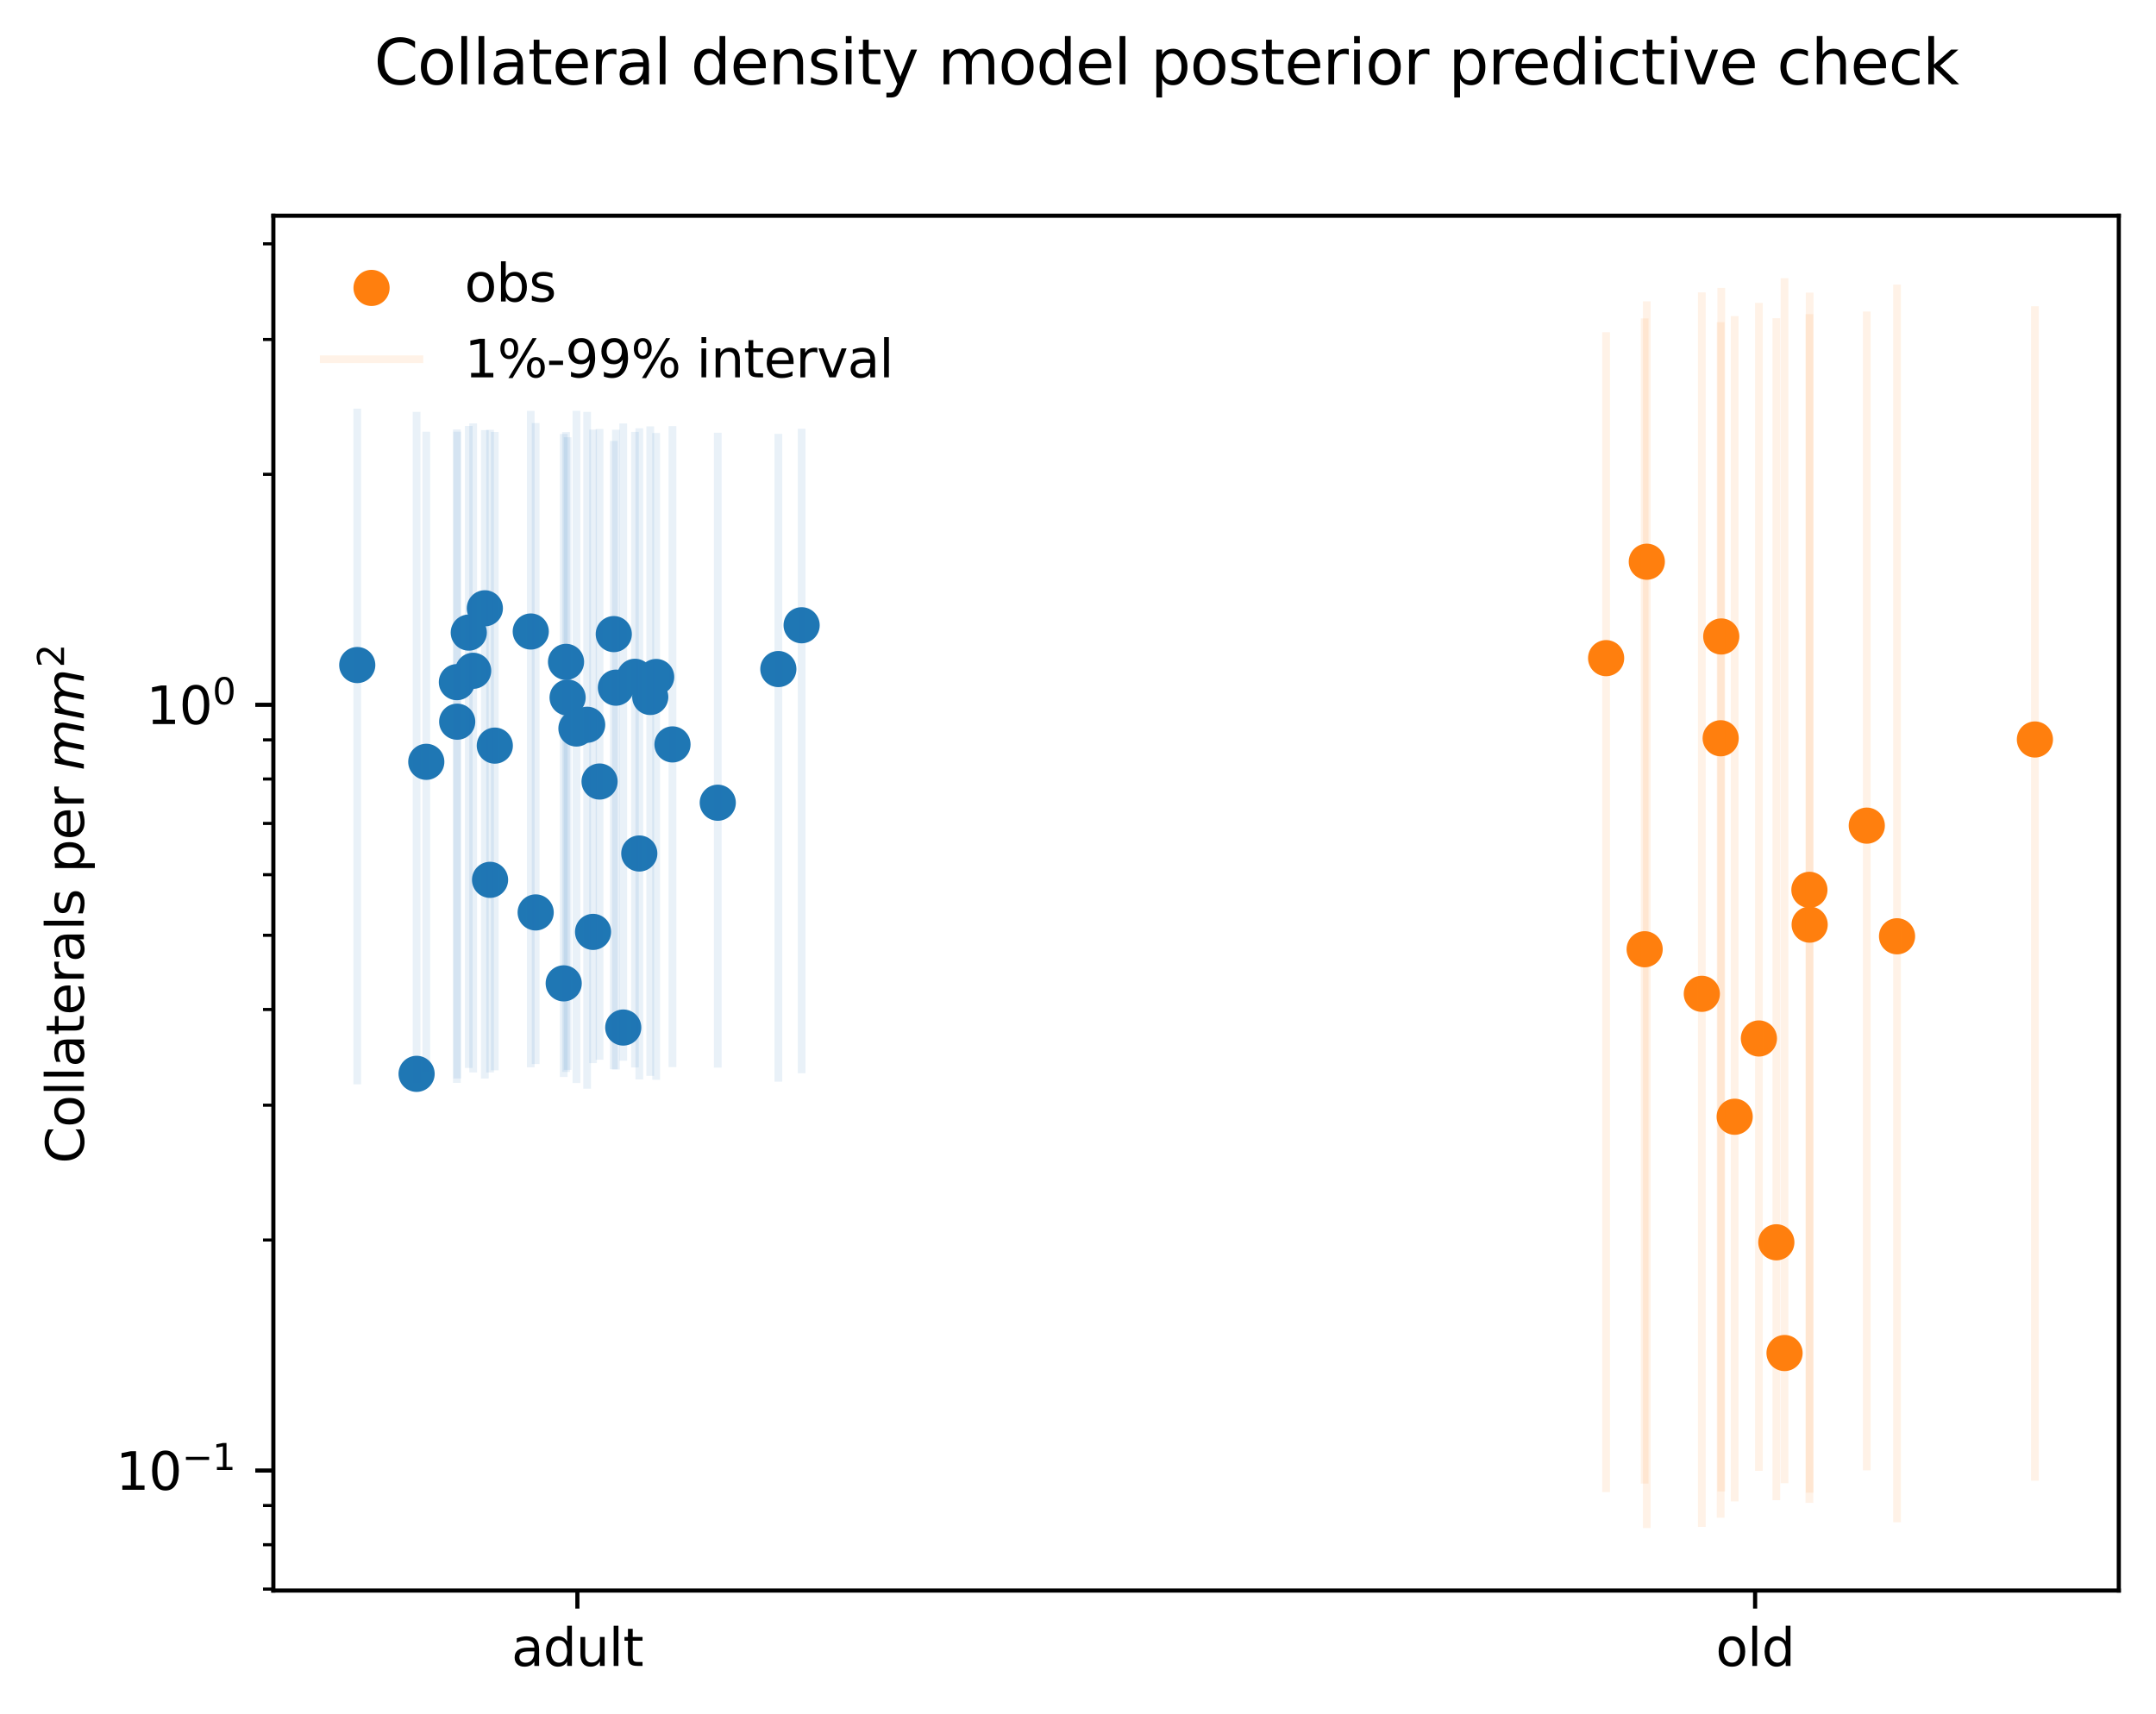 <?xml version="1.0" encoding="utf-8" standalone="no"?>
<!DOCTYPE svg PUBLIC "-//W3C//DTD SVG 1.1//EN"
  "http://www.w3.org/Graphics/SVG/1.1/DTD/svg11.dtd">
<svg xmlns:xlink="http://www.w3.org/1999/xlink" width="417.22pt" height="331.75pt" viewBox="0 0 417.22 331.75" xmlns="http://www.w3.org/2000/svg" version="1.1">
 <defs>
  <style type="text/css">*{stroke-linejoin: round; stroke-linecap: butt}</style>
 </defs>
 <g id="figure_1">
  <g id="patch_1">
   <path d="M 0 331.75 
L 417.22 331.75 
L 417.22 0 
L 0 0 
z
" style="fill: #ffffff"/>
  </g>
  <g id="axes_1">
   <g id="patch_2">
    <path d="M 52.9 307.872 
L 410.02 307.872 
L 410.02 41.76 
L 52.9 41.76 
z
" style="fill: #ffffff"/>
   </g>
   <g id="PathCollection_1">
    <defs>
     <path id="m4618f5b5c9" d="M 0 3 
C 0.796 3 1.559 2.684 2.121 2.121 
C 2.684 1.559 3 0.796 3 0 
C 3 -0.796 2.684 -1.559 2.121 -2.121 
C 1.559 -2.684 0.796 -3 0 -3 
C -0.796 -3 -1.559 -2.684 -2.121 -2.121 
C -2.684 -1.559 -3 -0.796 -3 0 
C -3 0.796 -2.684 1.559 -2.121 2.121 
C -1.559 2.684 -0.796 3 0 3 
z
" style="stroke: #1f77b4"/>
    </defs>
    <g clip-path="url(#p98e2832fb9)">
     <use xlink:href="#m4618f5b5c9" x="88.475" y="139.696" style="fill: #1f77b4; stroke: #1f77b4"/>
     <use xlink:href="#m4618f5b5c9" x="109.839" y="135.026" style="fill: #1f77b4; stroke: #1f77b4"/>
     <use xlink:href="#m4618f5b5c9" x="113.623" y="140.289" style="fill: #1f77b4; stroke: #1f77b4"/>
     <use xlink:href="#m4618f5b5c9" x="123.712" y="165.209" style="fill: #1f77b4; stroke: #1f77b4"/>
     <use xlink:href="#m4618f5b5c9" x="69.133" y="128.732" style="fill: #1f77b4; stroke: #1f77b4"/>
     <use xlink:href="#m4618f5b5c9" x="103.661" y="176.616" style="fill: #1f77b4; stroke: #1f77b4"/>
     <use xlink:href="#m4618f5b5c9" x="120.604" y="198.899" style="fill: #1f77b4; stroke: #1f77b4"/>
     <use xlink:href="#m4618f5b5c9" x="118.777" y="122.743" style="fill: #1f77b4; stroke: #1f77b4"/>
     <use xlink:href="#m4618f5b5c9" x="109.536" y="128.119" style="fill: #1f77b4; stroke: #1f77b4"/>
     <use xlink:href="#m4618f5b5c9" x="114.766" y="180.384" style="fill: #1f77b4; stroke: #1f77b4"/>
     <use xlink:href="#m4618f5b5c9" x="155.127" y="121.029" style="fill: #1f77b4; stroke: #1f77b4"/>
     <use xlink:href="#m4618f5b5c9" x="130.137" y="144.094" style="fill: #1f77b4; stroke: #1f77b4"/>
     <use xlink:href="#m4618f5b5c9" x="90.715" y="122.448" style="fill: #1f77b4; stroke: #1f77b4"/>
     <use xlink:href="#m4618f5b5c9" x="126.979" y="131.04" style="fill: #1f77b4; stroke: #1f77b4"/>
     <use xlink:href="#m4618f5b5c9" x="94.833" y="170.309" style="fill: #1f77b4; stroke: #1f77b4"/>
     <use xlink:href="#m4618f5b5c9" x="93.826" y="117.747" style="fill: #1f77b4; stroke: #1f77b4"/>
     <use xlink:href="#m4618f5b5c9" x="88.415" y="132.041" style="fill: #1f77b4; stroke: #1f77b4"/>
     <use xlink:href="#m4618f5b5c9" x="122.877" y="131.008" style="fill: #1f77b4; stroke: #1f77b4"/>
     <use xlink:href="#m4618f5b5c9" x="125.834" y="134.912" style="fill: #1f77b4; stroke: #1f77b4"/>
     <use xlink:href="#m4618f5b5c9" x="102.71" y="122.239" style="fill: #1f77b4; stroke: #1f77b4"/>
     <use xlink:href="#m4618f5b5c9" x="95.753" y="144.328" style="fill: #1f77b4; stroke: #1f77b4"/>
     <use xlink:href="#m4618f5b5c9" x="82.493" y="147.465" style="fill: #1f77b4; stroke: #1f77b4"/>
     <use xlink:href="#m4618f5b5c9" x="119.187" y="133.111" style="fill: #1f77b4; stroke: #1f77b4"/>
     <use xlink:href="#m4618f5b5c9" x="138.898" y="155.381" style="fill: #1f77b4; stroke: #1f77b4"/>
     <use xlink:href="#m4618f5b5c9" x="150.622" y="129.506" style="fill: #1f77b4; stroke: #1f77b4"/>
     <use xlink:href="#m4618f5b5c9" x="116.025" y="151.278" style="fill: #1f77b4; stroke: #1f77b4"/>
     <use xlink:href="#m4618f5b5c9" x="91.565" y="129.844" style="fill: #1f77b4; stroke: #1f77b4"/>
     <use xlink:href="#m4618f5b5c9" x="111.55" y="141.016" style="fill: #1f77b4; stroke: #1f77b4"/>
     <use xlink:href="#m4618f5b5c9" x="109.087" y="190.348" style="fill: #1f77b4; stroke: #1f77b4"/>
     <use xlink:href="#m4618f5b5c9" x="80.618" y="207.861" style="fill: #1f77b4; stroke: #1f77b4"/>
    </g>
   </g>
   <g id="PathCollection_2">
    <defs>
     <path id="mc9933f4baf" d="M 0 3 
C 0.796 3 1.559 2.684 2.121 2.121 
C 2.684 1.559 3 0.796 3 0 
C 3 -0.796 2.684 -1.559 2.121 -2.121 
C 1.559 -2.684 0.796 -3 0 -3 
C -0.796 -3 -1.559 -2.684 -2.121 -2.121 
C -2.684 -1.559 -3 -0.796 -3 0 
C -3 0.796 -2.684 1.559 -2.121 2.121 
C -1.559 2.684 -0.796 3 0 3 
z
" style="stroke: #ff7f0e"/>
    </defs>
    <g clip-path="url(#p98e2832fb9)">
     <use xlink:href="#mc9933f4baf" x="345.339" y="261.904" style="fill: #ff7f0e; stroke: #ff7f0e"/>
     <use xlink:href="#mc9933f4baf" x="318.265" y="183.744" style="fill: #ff7f0e; stroke: #ff7f0e"/>
     <use xlink:href="#mc9933f4baf" x="333.091" y="123.201" style="fill: #ff7f0e; stroke: #ff7f0e"/>
     <use xlink:href="#mc9933f4baf" x="350.199" y="178.978" style="fill: #ff7f0e; stroke: #ff7f0e"/>
     <use xlink:href="#mc9933f4baf" x="335.69" y="216.165" style="fill: #ff7f0e; stroke: #ff7f0e"/>
     <use xlink:href="#mc9933f4baf" x="361.253" y="159.818" style="fill: #ff7f0e; stroke: #ff7f0e"/>
     <use xlink:href="#mc9933f4baf" x="318.683" y="108.731" style="fill: #ff7f0e; stroke: #ff7f0e"/>
     <use xlink:href="#mc9933f4baf" x="329.33" y="192.37" style="fill: #ff7f0e; stroke: #ff7f0e"/>
     <use xlink:href="#mc9933f4baf" x="343.749" y="240.468" style="fill: #ff7f0e; stroke: #ff7f0e"/>
     <use xlink:href="#mc9933f4baf" x="340.377" y="201.014" style="fill: #ff7f0e; stroke: #ff7f0e"/>
     <use xlink:href="#mc9933f4baf" x="350.149" y="172.245" style="fill: #ff7f0e; stroke: #ff7f0e"/>
     <use xlink:href="#mc9933f4baf" x="332.979" y="142.903" style="fill: #ff7f0e; stroke: #ff7f0e"/>
     <use xlink:href="#mc9933f4baf" x="310.81" y="127.396" style="fill: #ff7f0e; stroke: #ff7f0e"/>
     <use xlink:href="#mc9933f4baf" x="393.787" y="143.14" style="fill: #ff7f0e; stroke: #ff7f0e"/>
     <use xlink:href="#mc9933f4baf" x="367.108" y="181.235" style="fill: #ff7f0e; stroke: #ff7f0e"/>
    </g>
   </g>
   <g id="matplotlib.axis_1">
    <g id="xtick_1">
     <g id="line2d_1">
      <defs>
       <path id="m1ed9450f70" d="M 0 0 
L 0 3.5 
" style="stroke: #000000; stroke-width: 0.8"/>
      </defs>
      <g>
       <use xlink:href="#m1ed9450f70" x="111.733" y="307.872" style="stroke: #000000; stroke-width: 0.8"/>
      </g>
     </g>
     <g id="text_1">
      <!-- adult -->
      <g transform="translate(98.977 322.47) scale(0.1 -0.1)">
       <defs>
        <path id="DejaVuSans-61" d="M 2194 1759 
Q 1497 1759 1228 1600 
Q 959 1441 959 1056 
Q 959 750 1161 570 
Q 1363 391 1709 391 
Q 2188 391 2477 730 
Q 2766 1069 2766 1631 
L 2766 1759 
L 2194 1759 
z
M 3341 1997 
L 3341 0 
L 2766 0 
L 2766 531 
Q 2569 213 2275 61 
Q 1981 -91 1556 -91 
Q 1019 -91 701 211 
Q 384 513 384 1019 
Q 384 1609 779 1909 
Q 1175 2209 1959 2209 
L 2766 2209 
L 2766 2266 
Q 2766 2663 2505 2880 
Q 2244 3097 1772 3097 
Q 1472 3097 1187 3025 
Q 903 2953 641 2809 
L 641 3341 
Q 956 3463 1253 3523 
Q 1550 3584 1831 3584 
Q 2591 3584 2966 3190 
Q 3341 2797 3341 1997 
z
" transform="scale(0.016)"/>
        <path id="DejaVuSans-64" d="M 2906 2969 
L 2906 4863 
L 3481 4863 
L 3481 0 
L 2906 0 
L 2906 525 
Q 2725 213 2448 61 
Q 2172 -91 1784 -91 
Q 1150 -91 751 415 
Q 353 922 353 1747 
Q 353 2572 751 3078 
Q 1150 3584 1784 3584 
Q 2172 3584 2448 3432 
Q 2725 3281 2906 2969 
z
M 947 1747 
Q 947 1113 1208 752 
Q 1469 391 1925 391 
Q 2381 391 2643 752 
Q 2906 1113 2906 1747 
Q 2906 2381 2643 2742 
Q 2381 3103 1925 3103 
Q 1469 3103 1208 2742 
Q 947 2381 947 1747 
z
" transform="scale(0.016)"/>
        <path id="DejaVuSans-75" d="M 544 1381 
L 544 3500 
L 1119 3500 
L 1119 1403 
Q 1119 906 1312 657 
Q 1506 409 1894 409 
Q 2359 409 2629 706 
Q 2900 1003 2900 1516 
L 2900 3500 
L 3475 3500 
L 3475 0 
L 2900 0 
L 2900 538 
Q 2691 219 2414 64 
Q 2138 -91 1772 -91 
Q 1169 -91 856 284 
Q 544 659 544 1381 
z
M 1991 3584 
L 1991 3584 
z
" transform="scale(0.016)"/>
        <path id="DejaVuSans-6c" d="M 603 4863 
L 1178 4863 
L 1178 0 
L 603 0 
L 603 4863 
z
" transform="scale(0.016)"/>
        <path id="DejaVuSans-74" d="M 1172 4494 
L 1172 3500 
L 2356 3500 
L 2356 3053 
L 1172 3053 
L 1172 1153 
Q 1172 725 1289 603 
Q 1406 481 1766 481 
L 2356 481 
L 2356 0 
L 1766 0 
Q 1100 0 847 248 
Q 594 497 594 1153 
L 594 3053 
L 172 3053 
L 172 3500 
L 594 3500 
L 594 4494 
L 1172 4494 
z
" transform="scale(0.016)"/>
       </defs>
       <use xlink:href="#DejaVuSans-61"/>
       <use xlink:href="#DejaVuSans-64" x="61.279"/>
       <use xlink:href="#DejaVuSans-75" x="124.756"/>
       <use xlink:href="#DejaVuSans-6c" x="188.135"/>
       <use xlink:href="#DejaVuSans-74" x="215.918"/>
      </g>
     </g>
    </g>
    <g id="xtick_2">
     <g id="line2d_2">
      <g>
       <use xlink:href="#m1ed9450f70" x="339.642" y="307.872" style="stroke: #000000; stroke-width: 0.8"/>
      </g>
     </g>
     <g id="text_2">
      <!-- old -->
      <g transform="translate(332.019 322.47) scale(0.1 -0.1)">
       <defs>
        <path id="DejaVuSans-6f" d="M 1959 3097 
Q 1497 3097 1228 2736 
Q 959 2375 959 1747 
Q 959 1119 1226 758 
Q 1494 397 1959 397 
Q 2419 397 2687 759 
Q 2956 1122 2956 1747 
Q 2956 2369 2687 2733 
Q 2419 3097 1959 3097 
z
M 1959 3584 
Q 2709 3584 3137 3096 
Q 3566 2609 3566 1747 
Q 3566 888 3137 398 
Q 2709 -91 1959 -91 
Q 1206 -91 779 398 
Q 353 888 353 1747 
Q 353 2609 779 3096 
Q 1206 3584 1959 3584 
z
" transform="scale(0.016)"/>
       </defs>
       <use xlink:href="#DejaVuSans-6f"/>
       <use xlink:href="#DejaVuSans-6c" x="61.182"/>
       <use xlink:href="#DejaVuSans-64" x="88.965"/>
      </g>
     </g>
    </g>
   </g>
   <g id="matplotlib.axis_2">
    <g id="ytick_1">
     <g id="line2d_3">
      <defs>
       <path id="m1ba9d02f17" d="M 0 0 
L -3.5 0 
" style="stroke: #000000; stroke-width: 0.8"/>
      </defs>
      <g>
       <use xlink:href="#m1ba9d02f17" x="52.9" y="284.641" style="stroke: #000000; stroke-width: 0.8"/>
      </g>
     </g>
     <g id="text_3">
      <!-- $\mathdefault{10^{-1}}$ -->
      <g transform="translate(22.4 288.44) scale(0.1 -0.1)">
       <defs>
        <path id="DejaVuSans-31" d="M 794 531 
L 1825 531 
L 1825 4091 
L 703 3866 
L 703 4441 
L 1819 4666 
L 2450 4666 
L 2450 531 
L 3481 531 
L 3481 0 
L 794 0 
L 794 531 
z
" transform="scale(0.016)"/>
        <path id="DejaVuSans-30" d="M 2034 4250 
Q 1547 4250 1301 3770 
Q 1056 3291 1056 2328 
Q 1056 1369 1301 889 
Q 1547 409 2034 409 
Q 2525 409 2770 889 
Q 3016 1369 3016 2328 
Q 3016 3291 2770 3770 
Q 2525 4250 2034 4250 
z
M 2034 4750 
Q 2819 4750 3233 4129 
Q 3647 3509 3647 2328 
Q 3647 1150 3233 529 
Q 2819 -91 2034 -91 
Q 1250 -91 836 529 
Q 422 1150 422 2328 
Q 422 3509 836 4129 
Q 1250 4750 2034 4750 
z
" transform="scale(0.016)"/>
        <path id="DejaVuSans-2212" d="M 678 2272 
L 4684 2272 
L 4684 1741 
L 678 1741 
L 678 2272 
z
" transform="scale(0.016)"/>
       </defs>
       <use xlink:href="#DejaVuSans-31" transform="translate(0 0.684)"/>
       <use xlink:href="#DejaVuSans-30" transform="translate(63.623 0.684)"/>
       <use xlink:href="#DejaVuSans-2212" transform="translate(128.203 38.966) scale(0.7)"/>
       <use xlink:href="#DejaVuSans-31" transform="translate(186.855 38.966) scale(0.7)"/>
      </g>
     </g>
    </g>
    <g id="ytick_2">
     <g id="line2d_4">
      <g>
       <use xlink:href="#m1ba9d02f17" x="52.9" y="136.428" style="stroke: #000000; stroke-width: 0.8"/>
      </g>
     </g>
     <g id="text_4">
      <!-- $\mathdefault{10^{0}}$ -->
      <g transform="translate(28.3 140.228) scale(0.1 -0.1)">
       <use xlink:href="#DejaVuSans-31" transform="translate(0 0.766)"/>
       <use xlink:href="#DejaVuSans-30" transform="translate(63.623 0.766)"/>
       <use xlink:href="#DejaVuSans-30" transform="translate(128.203 39.047) scale(0.7)"/>
      </g>
     </g>
    </g>
    <g id="ytick_3">
     <g id="line2d_5">
      <defs>
       <path id="m34d03996c6" d="M 0 0 
L -2 0 
" style="stroke: #000000; stroke-width: 0.6"/>
      </defs>
      <g>
       <use xlink:href="#m34d03996c6" x="52.9" y="307.599" style="stroke: #000000; stroke-width: 0.6"/>
      </g>
     </g>
    </g>
    <g id="ytick_4">
     <g id="line2d_6">
      <g>
       <use xlink:href="#m34d03996c6" x="52.9" y="299.004" style="stroke: #000000; stroke-width: 0.6"/>
      </g>
     </g>
    </g>
    <g id="ytick_5">
     <g id="line2d_7">
      <g>
       <use xlink:href="#m34d03996c6" x="52.9" y="291.422" style="stroke: #000000; stroke-width: 0.6"/>
      </g>
     </g>
    </g>
    <g id="ytick_6">
     <g id="line2d_8">
      <g>
       <use xlink:href="#m34d03996c6" x="52.9" y="240.024" style="stroke: #000000; stroke-width: 0.6"/>
      </g>
     </g>
    </g>
    <g id="ytick_7">
     <g id="line2d_9">
      <g>
       <use xlink:href="#m34d03996c6" x="52.9" y="213.925" style="stroke: #000000; stroke-width: 0.6"/>
      </g>
     </g>
    </g>
    <g id="ytick_8">
     <g id="line2d_10">
      <g>
       <use xlink:href="#m34d03996c6" x="52.9" y="195.408" style="stroke: #000000; stroke-width: 0.6"/>
      </g>
     </g>
    </g>
    <g id="ytick_9">
     <g id="line2d_11">
      <g>
       <use xlink:href="#m34d03996c6" x="52.9" y="181.045" style="stroke: #000000; stroke-width: 0.6"/>
      </g>
     </g>
    </g>
    <g id="ytick_10">
     <g id="line2d_12">
      <g>
       <use xlink:href="#m34d03996c6" x="52.9" y="169.309" style="stroke: #000000; stroke-width: 0.6"/>
      </g>
     </g>
    </g>
    <g id="ytick_11">
     <g id="line2d_13">
      <g>
       <use xlink:href="#m34d03996c6" x="52.9" y="159.387" style="stroke: #000000; stroke-width: 0.6"/>
      </g>
     </g>
    </g>
    <g id="ytick_12">
     <g id="line2d_14">
      <g>
       <use xlink:href="#m34d03996c6" x="52.9" y="150.792" style="stroke: #000000; stroke-width: 0.6"/>
      </g>
     </g>
    </g>
    <g id="ytick_13">
     <g id="line2d_15">
      <g>
       <use xlink:href="#m34d03996c6" x="52.9" y="143.21" style="stroke: #000000; stroke-width: 0.6"/>
      </g>
     </g>
    </g>
    <g id="ytick_14">
     <g id="line2d_16">
      <g>
       <use xlink:href="#m34d03996c6" x="52.9" y="91.812" style="stroke: #000000; stroke-width: 0.6"/>
      </g>
     </g>
    </g>
    <g id="ytick_15">
     <g id="line2d_17">
      <g>
       <use xlink:href="#m34d03996c6" x="52.9" y="65.713" style="stroke: #000000; stroke-width: 0.6"/>
      </g>
     </g>
    </g>
    <g id="ytick_16">
     <g id="line2d_18">
      <g>
       <use xlink:href="#m34d03996c6" x="52.9" y="47.196" style="stroke: #000000; stroke-width: 0.6"/>
      </g>
     </g>
    </g>
    <g id="text_5">
     <!-- Collaterals per $mm^2$ -->
     <g transform="translate(16.3 225.216) rotate(-90) scale(0.1 -0.1)">
      <defs>
       <path id="DejaVuSans-43" d="M 4122 4306 
L 4122 3641 
Q 3803 3938 3442 4084 
Q 3081 4231 2675 4231 
Q 1875 4231 1450 3742 
Q 1025 3253 1025 2328 
Q 1025 1406 1450 917 
Q 1875 428 2675 428 
Q 3081 428 3442 575 
Q 3803 722 4122 1019 
L 4122 359 
Q 3791 134 3420 21 
Q 3050 -91 2638 -91 
Q 1578 -91 968 557 
Q 359 1206 359 2328 
Q 359 3453 968 4101 
Q 1578 4750 2638 4750 
Q 3056 4750 3426 4639 
Q 3797 4528 4122 4306 
z
" transform="scale(0.016)"/>
       <path id="DejaVuSans-65" d="M 3597 1894 
L 3597 1613 
L 953 1613 
Q 991 1019 1311 708 
Q 1631 397 2203 397 
Q 2534 397 2845 478 
Q 3156 559 3463 722 
L 3463 178 
Q 3153 47 2828 -22 
Q 2503 -91 2169 -91 
Q 1331 -91 842 396 
Q 353 884 353 1716 
Q 353 2575 817 3079 
Q 1281 3584 2069 3584 
Q 2775 3584 3186 3129 
Q 3597 2675 3597 1894 
z
M 3022 2063 
Q 3016 2534 2758 2815 
Q 2500 3097 2075 3097 
Q 1594 3097 1305 2825 
Q 1016 2553 972 2059 
L 3022 2063 
z
" transform="scale(0.016)"/>
       <path id="DejaVuSans-72" d="M 2631 2963 
Q 2534 3019 2420 3045 
Q 2306 3072 2169 3072 
Q 1681 3072 1420 2755 
Q 1159 2438 1159 1844 
L 1159 0 
L 581 0 
L 581 3500 
L 1159 3500 
L 1159 2956 
Q 1341 3275 1631 3429 
Q 1922 3584 2338 3584 
Q 2397 3584 2469 3576 
Q 2541 3569 2628 3553 
L 2631 2963 
z
" transform="scale(0.016)"/>
       <path id="DejaVuSans-73" d="M 2834 3397 
L 2834 2853 
Q 2591 2978 2328 3040 
Q 2066 3103 1784 3103 
Q 1356 3103 1142 2972 
Q 928 2841 928 2578 
Q 928 2378 1081 2264 
Q 1234 2150 1697 2047 
L 1894 2003 
Q 2506 1872 2764 1633 
Q 3022 1394 3022 966 
Q 3022 478 2636 193 
Q 2250 -91 1575 -91 
Q 1294 -91 989 -36 
Q 684 19 347 128 
L 347 722 
Q 666 556 975 473 
Q 1284 391 1588 391 
Q 1994 391 2212 530 
Q 2431 669 2431 922 
Q 2431 1156 2273 1281 
Q 2116 1406 1581 1522 
L 1381 1569 
Q 847 1681 609 1914 
Q 372 2147 372 2553 
Q 372 3047 722 3315 
Q 1072 3584 1716 3584 
Q 2034 3584 2315 3537 
Q 2597 3491 2834 3397 
z
" transform="scale(0.016)"/>
       <path id="DejaVuSans-20" transform="scale(0.016)"/>
       <path id="DejaVuSans-70" d="M 1159 525 
L 1159 -1331 
L 581 -1331 
L 581 3500 
L 1159 3500 
L 1159 2969 
Q 1341 3281 1617 3432 
Q 1894 3584 2278 3584 
Q 2916 3584 3314 3078 
Q 3713 2572 3713 1747 
Q 3713 922 3314 415 
Q 2916 -91 2278 -91 
Q 1894 -91 1617 61 
Q 1341 213 1159 525 
z
M 3116 1747 
Q 3116 2381 2855 2742 
Q 2594 3103 2138 3103 
Q 1681 3103 1420 2742 
Q 1159 2381 1159 1747 
Q 1159 1113 1420 752 
Q 1681 391 2138 391 
Q 2594 391 2855 752 
Q 3116 1113 3116 1747 
z
" transform="scale(0.016)"/>
       <path id="DejaVuSans-Oblique-6d" d="M 5747 2113 
L 5338 0 
L 4763 0 
L 5166 2094 
Q 5191 2228 5203 2325 
Q 5216 2422 5216 2491 
Q 5216 2772 5059 2928 
Q 4903 3084 4622 3084 
Q 4203 3084 3875 2770 
Q 3547 2456 3450 1953 
L 3066 0 
L 2491 0 
L 2900 2094 
Q 2925 2209 2937 2307 
Q 2950 2406 2950 2484 
Q 2950 2769 2794 2926 
Q 2638 3084 2363 3084 
Q 1938 3084 1609 2770 
Q 1281 2456 1184 1953 
L 800 0 
L 225 0 
L 909 3500 
L 1484 3500 
L 1375 2956 
Q 1609 3263 1923 3423 
Q 2238 3584 2597 3584 
Q 2978 3584 3223 3384 
Q 3469 3184 3519 2828 
Q 3781 3197 4126 3390 
Q 4472 3584 4856 3584 
Q 5306 3584 5551 3325 
Q 5797 3066 5797 2591 
Q 5797 2488 5784 2364 
Q 5772 2241 5747 2113 
z
" transform="scale(0.016)"/>
       <path id="DejaVuSans-32" d="M 1228 531 
L 3431 531 
L 3431 0 
L 469 0 
L 469 531 
Q 828 903 1448 1529 
Q 2069 2156 2228 2338 
Q 2531 2678 2651 2914 
Q 2772 3150 2772 3378 
Q 2772 3750 2511 3984 
Q 2250 4219 1831 4219 
Q 1534 4219 1204 4116 
Q 875 4013 500 3803 
L 500 4441 
Q 881 4594 1212 4672 
Q 1544 4750 1819 4750 
Q 2544 4750 2975 4387 
Q 3406 4025 3406 3419 
Q 3406 3131 3298 2873 
Q 3191 2616 2906 2266 
Q 2828 2175 2409 1742 
Q 1991 1309 1228 531 
z
" transform="scale(0.016)"/>
      </defs>
      <use xlink:href="#DejaVuSans-43" transform="translate(0 0.766)"/>
      <use xlink:href="#DejaVuSans-6f" transform="translate(69.824 0.766)"/>
      <use xlink:href="#DejaVuSans-6c" transform="translate(131.006 0.766)"/>
      <use xlink:href="#DejaVuSans-6c" transform="translate(158.789 0.766)"/>
      <use xlink:href="#DejaVuSans-61" transform="translate(186.572 0.766)"/>
      <use xlink:href="#DejaVuSans-74" transform="translate(247.852 0.766)"/>
      <use xlink:href="#DejaVuSans-65" transform="translate(287.061 0.766)"/>
      <use xlink:href="#DejaVuSans-72" transform="translate(348.584 0.766)"/>
      <use xlink:href="#DejaVuSans-61" transform="translate(389.697 0.766)"/>
      <use xlink:href="#DejaVuSans-6c" transform="translate(450.977 0.766)"/>
      <use xlink:href="#DejaVuSans-73" transform="translate(478.76 0.766)"/>
      <use xlink:href="#DejaVuSans-20" transform="translate(530.859 0.766)"/>
      <use xlink:href="#DejaVuSans-70" transform="translate(562.646 0.766)"/>
      <use xlink:href="#DejaVuSans-65" transform="translate(626.123 0.766)"/>
      <use xlink:href="#DejaVuSans-72" transform="translate(687.646 0.766)"/>
      <use xlink:href="#DejaVuSans-20" transform="translate(728.76 0.766)"/>
      <use xlink:href="#DejaVuSans-Oblique-6d" transform="translate(760.547 0.766)"/>
      <use xlink:href="#DejaVuSans-Oblique-6d" transform="translate(857.959 0.766)"/>
      <use xlink:href="#DejaVuSans-32" transform="translate(960.021 39.047) scale(0.7)"/>
     </g>
    </g>
   </g>
   <g id="LineCollection_1">
    <path d="M 88.475 208.752 
L 88.475 83.553 
" clip-path="url(#p98e2832fb9)" style="fill: none; stroke: #1f77b4; stroke-opacity: 0.1; stroke-width: 1.5"/>
    <path d="M 109.839 207.101 
L 109.839 84.63 
" clip-path="url(#p98e2832fb9)" style="fill: none; stroke: #1f77b4; stroke-opacity: 0.1; stroke-width: 1.5"/>
    <path d="M 113.623 210.74 
L 113.623 79.722 
" clip-path="url(#p98e2832fb9)" style="fill: none; stroke: #1f77b4; stroke-opacity: 0.1; stroke-width: 1.5"/>
    <path d="M 123.712 208.949 
L 123.712 82.883 
" clip-path="url(#p98e2832fb9)" style="fill: none; stroke: #1f77b4; stroke-opacity: 0.1; stroke-width: 1.5"/>
    <path d="M 69.133 209.893 
L 69.133 79.107 
" clip-path="url(#p98e2832fb9)" style="fill: none; stroke: #1f77b4; stroke-opacity: 0.1; stroke-width: 1.5"/>
    <path d="M 103.661 205.96 
L 103.661 81.891 
" clip-path="url(#p98e2832fb9)" style="fill: none; stroke: #1f77b4; stroke-opacity: 0.1; stroke-width: 1.5"/>
    <path d="M 120.604 205.332 
L 120.604 81.96 
" clip-path="url(#p98e2832fb9)" style="fill: none; stroke: #1f77b4; stroke-opacity: 0.1; stroke-width: 1.5"/>
    <path d="M 118.777 206.976 
L 118.777 85.344 
" clip-path="url(#p98e2832fb9)" style="fill: none; stroke: #1f77b4; stroke-opacity: 0.1; stroke-width: 1.5"/>
    <path d="M 109.536 207.498 
L 109.536 83.617 
" clip-path="url(#p98e2832fb9)" style="fill: none; stroke: #1f77b4; stroke-opacity: 0.1; stroke-width: 1.5"/>
    <path d="M 114.766 205.785 
L 114.766 83.165 
" clip-path="url(#p98e2832fb9)" style="fill: none; stroke: #1f77b4; stroke-opacity: 0.1; stroke-width: 1.5"/>
    <path d="M 155.127 207.745 
L 155.127 83.002 
" clip-path="url(#p98e2832fb9)" style="fill: none; stroke: #1f77b4; stroke-opacity: 0.1; stroke-width: 1.5"/>
    <path d="M 130.137 206.548 
L 130.137 82.474 
" clip-path="url(#p98e2832fb9)" style="fill: none; stroke: #1f77b4; stroke-opacity: 0.1; stroke-width: 1.5"/>
    <path d="M 90.715 206.723 
L 90.715 82.441 
" clip-path="url(#p98e2832fb9)" style="fill: none; stroke: #1f77b4; stroke-opacity: 0.1; stroke-width: 1.5"/>
    <path d="M 126.979 209.012 
L 126.979 83.807 
" clip-path="url(#p98e2832fb9)" style="fill: none; stroke: #1f77b4; stroke-opacity: 0.1; stroke-width: 1.5"/>
    <path d="M 94.833 207.599 
L 94.833 83.184 
" clip-path="url(#p98e2832fb9)" style="fill: none; stroke: #1f77b4; stroke-opacity: 0.1; stroke-width: 1.5"/>
    <path d="M 93.826 208.769 
L 93.826 83.26 
" clip-path="url(#p98e2832fb9)" style="fill: none; stroke: #1f77b4; stroke-opacity: 0.1; stroke-width: 1.5"/>
    <path d="M 88.415 209.609 
L 88.415 83.126 
" clip-path="url(#p98e2832fb9)" style="fill: none; stroke: #1f77b4; stroke-opacity: 0.1; stroke-width: 1.5"/>
    <path d="M 122.877 206.618 
L 122.877 83.601 
" clip-path="url(#p98e2832fb9)" style="fill: none; stroke: #1f77b4; stroke-opacity: 0.1; stroke-width: 1.5"/>
    <path d="M 125.834 208.239 
L 125.834 82.534 
" clip-path="url(#p98e2832fb9)" style="fill: none; stroke: #1f77b4; stroke-opacity: 0.1; stroke-width: 1.5"/>
    <path d="M 102.71 206.598 
L 102.71 79.541 
" clip-path="url(#p98e2832fb9)" style="fill: none; stroke: #1f77b4; stroke-opacity: 0.1; stroke-width: 1.5"/>
    <path d="M 95.753 207.173 
L 95.753 83.614 
" clip-path="url(#p98e2832fb9)" style="fill: none; stroke: #1f77b4; stroke-opacity: 0.1; stroke-width: 1.5"/>
    <path d="M 82.493 207.59 
L 82.493 83.563 
" clip-path="url(#p98e2832fb9)" style="fill: none; stroke: #1f77b4; stroke-opacity: 0.1; stroke-width: 1.5"/>
    <path d="M 119.187 207.021 
L 119.187 83.177 
" clip-path="url(#p98e2832fb9)" style="fill: none; stroke: #1f77b4; stroke-opacity: 0.1; stroke-width: 1.5"/>
    <path d="M 138.898 206.662 
L 138.898 83.77 
" clip-path="url(#p98e2832fb9)" style="fill: none; stroke: #1f77b4; stroke-opacity: 0.1; stroke-width: 1.5"/>
    <path d="M 150.622 209.38 
L 150.622 83.978 
" clip-path="url(#p98e2832fb9)" style="fill: none; stroke: #1f77b4; stroke-opacity: 0.1; stroke-width: 1.5"/>
    <path d="M 116.025 205.126 
L 116.025 83.035 
" clip-path="url(#p98e2832fb9)" style="fill: none; stroke: #1f77b4; stroke-opacity: 0.1; stroke-width: 1.5"/>
    <path d="M 91.565 207.602 
L 91.565 81.955 
" clip-path="url(#p98e2832fb9)" style="fill: none; stroke: #1f77b4; stroke-opacity: 0.1; stroke-width: 1.5"/>
    <path d="M 111.55 209.634 
L 111.55 79.524 
" clip-path="url(#p98e2832fb9)" style="fill: none; stroke: #1f77b4; stroke-opacity: 0.1; stroke-width: 1.5"/>
    <path d="M 109.087 208.465 
L 109.087 83.997 
" clip-path="url(#p98e2832fb9)" style="fill: none; stroke: #1f77b4; stroke-opacity: 0.1; stroke-width: 1.5"/>
    <path d="M 80.618 209.642 
L 80.618 79.718 
" clip-path="url(#p98e2832fb9)" style="fill: none; stroke: #1f77b4; stroke-opacity: 0.1; stroke-width: 1.5"/>
   </g>
   <g id="LineCollection_2">
    <path d="M 345.339 287.098 
L 345.339 53.856 
" clip-path="url(#p98e2832fb9)" style="fill: none; stroke: #ff7f0e; stroke-opacity: 0.1; stroke-width: 1.5"/>
    <path d="M 318.265 287.185 
L 318.265 61.63 
" clip-path="url(#p98e2832fb9)" style="fill: none; stroke: #ff7f0e; stroke-opacity: 0.1; stroke-width: 1.5"/>
    <path d="M 333.091 288.705 
L 333.091 55.719 
" clip-path="url(#p98e2832fb9)" style="fill: none; stroke: #ff7f0e; stroke-opacity: 0.1; stroke-width: 1.5"/>
    <path d="M 350.199 288.937 
L 350.199 56.643 
" clip-path="url(#p98e2832fb9)" style="fill: none; stroke: #ff7f0e; stroke-opacity: 0.1; stroke-width: 1.5"/>
    <path d="M 335.69 290.618 
L 335.69 61.178 
" clip-path="url(#p98e2832fb9)" style="fill: none; stroke: #ff7f0e; stroke-opacity: 0.1; stroke-width: 1.5"/>
    <path d="M 361.253 284.611 
L 361.253 60.3 
" clip-path="url(#p98e2832fb9)" style="fill: none; stroke: #ff7f0e; stroke-opacity: 0.1; stroke-width: 1.5"/>
    <path d="M 318.683 295.776 
L 318.683 58.323 
" clip-path="url(#p98e2832fb9)" style="fill: none; stroke: #ff7f0e; stroke-opacity: 0.1; stroke-width: 1.5"/>
    <path d="M 329.33 295.559 
L 329.33 56.597 
" clip-path="url(#p98e2832fb9)" style="fill: none; stroke: #ff7f0e; stroke-opacity: 0.1; stroke-width: 1.5"/>
    <path d="M 343.749 290.384 
L 343.749 61.595 
" clip-path="url(#p98e2832fb9)" style="fill: none; stroke: #ff7f0e; stroke-opacity: 0.1; stroke-width: 1.5"/>
    <path d="M 340.377 284.71 
L 340.377 58.625 
" clip-path="url(#p98e2832fb9)" style="fill: none; stroke: #ff7f0e; stroke-opacity: 0.1; stroke-width: 1.5"/>
    <path d="M 350.149 290.893 
L 350.149 60.807 
" clip-path="url(#p98e2832fb9)" style="fill: none; stroke: #ff7f0e; stroke-opacity: 0.1; stroke-width: 1.5"/>
    <path d="M 332.979 293.777 
L 332.979 62.358 
" clip-path="url(#p98e2832fb9)" style="fill: none; stroke: #ff7f0e; stroke-opacity: 0.1; stroke-width: 1.5"/>
    <path d="M 310.81 288.818 
L 310.81 64.305 
" clip-path="url(#p98e2832fb9)" style="fill: none; stroke: #ff7f0e; stroke-opacity: 0.1; stroke-width: 1.5"/>
    <path d="M 393.787 286.609 
L 393.787 59.284 
" clip-path="url(#p98e2832fb9)" style="fill: none; stroke: #ff7f0e; stroke-opacity: 0.1; stroke-width: 1.5"/>
    <path d="M 367.108 294.66 
L 367.108 55.09 
" clip-path="url(#p98e2832fb9)" style="fill: none; stroke: #ff7f0e; stroke-opacity: 0.1; stroke-width: 1.5"/>
   </g>
   <g id="patch_3">
    <path d="M 52.9 307.872 
L 52.9 41.76 
" style="fill: none; stroke: #000000; stroke-width: 0.8; stroke-linejoin: miter; stroke-linecap: square"/>
   </g>
   <g id="patch_4">
    <path d="M 410.02 307.872 
L 410.02 41.76 
" style="fill: none; stroke: #000000; stroke-width: 0.8; stroke-linejoin: miter; stroke-linecap: square"/>
   </g>
   <g id="patch_5">
    <path d="M 52.9 307.872 
L 410.02 307.872 
" style="fill: none; stroke: #000000; stroke-width: 0.8; stroke-linejoin: miter; stroke-linecap: square"/>
   </g>
   <g id="patch_6">
    <path d="M 52.9 41.76 
L 410.02 41.76 
" style="fill: none; stroke: #000000; stroke-width: 0.8; stroke-linejoin: miter; stroke-linecap: square"/>
   </g>
   <g id="legend_1">
    <g id="PathCollection_3">
     <g>
      <use xlink:href="#mc9933f4baf" x="71.9" y="55.733" style="fill: #ff7f0e; stroke: #ff7f0e"/>
     </g>
    </g>
    <g id="text_6">
     <!-- obs -->
     <g transform="translate(89.9 58.358) scale(0.1 -0.1)">
      <defs>
       <path id="DejaVuSans-62" d="M 3116 1747 
Q 3116 2381 2855 2742 
Q 2594 3103 2138 3103 
Q 1681 3103 1420 2742 
Q 1159 2381 1159 1747 
Q 1159 1113 1420 752 
Q 1681 391 2138 391 
Q 2594 391 2855 752 
Q 3116 1113 3116 1747 
z
M 1159 2969 
Q 1341 3281 1617 3432 
Q 1894 3584 2278 3584 
Q 2916 3584 3314 3078 
Q 3713 2572 3713 1747 
Q 3713 922 3314 415 
Q 2916 -91 2278 -91 
Q 1894 -91 1617 61 
Q 1341 213 1159 525 
L 1159 0 
L 581 0 
L 581 4863 
L 1159 4863 
L 1159 2969 
z
" transform="scale(0.016)"/>
      </defs>
      <use xlink:href="#DejaVuSans-6f"/>
      <use xlink:href="#DejaVuSans-62" x="61.182"/>
      <use xlink:href="#DejaVuSans-73" x="124.658"/>
     </g>
    </g>
    <g id="line2d_19">
     <path d="M 61.9 69.537 
L 81.9 69.537 
" style="fill: none; stroke: #ff7f0e; stroke-opacity: 0.1; stroke-width: 1.5"/>
    </g>
    <g id="text_7">
     <!-- 1%-99% interval -->
     <g transform="translate(89.9 73.037) scale(0.1 -0.1)">
      <defs>
       <path id="DejaVuSans-25" d="M 4653 2053 
Q 4381 2053 4226 1822 
Q 4072 1591 4072 1178 
Q 4072 772 4226 539 
Q 4381 306 4653 306 
Q 4919 306 5073 539 
Q 5228 772 5228 1178 
Q 5228 1588 5073 1820 
Q 4919 2053 4653 2053 
z
M 4653 2450 
Q 5147 2450 5437 2106 
Q 5728 1763 5728 1178 
Q 5728 594 5436 251 
Q 5144 -91 4653 -91 
Q 4153 -91 3862 251 
Q 3572 594 3572 1178 
Q 3572 1766 3864 2108 
Q 4156 2450 4653 2450 
z
M 1428 4353 
Q 1159 4353 1004 4120 
Q 850 3888 850 3481 
Q 850 3069 1003 2837 
Q 1156 2606 1428 2606 
Q 1700 2606 1854 2837 
Q 2009 3069 2009 3481 
Q 2009 3884 1853 4118 
Q 1697 4353 1428 4353 
z
M 4250 4750 
L 4750 4750 
L 1831 -91 
L 1331 -91 
L 4250 4750 
z
M 1428 4750 
Q 1922 4750 2215 4408 
Q 2509 4066 2509 3481 
Q 2509 2891 2217 2550 
Q 1925 2209 1428 2209 
Q 931 2209 642 2551 
Q 353 2894 353 3481 
Q 353 4063 643 4406 
Q 934 4750 1428 4750 
z
" transform="scale(0.016)"/>
       <path id="DejaVuSans-2d" d="M 313 2009 
L 1997 2009 
L 1997 1497 
L 313 1497 
L 313 2009 
z
" transform="scale(0.016)"/>
       <path id="DejaVuSans-39" d="M 703 97 
L 703 672 
Q 941 559 1184 500 
Q 1428 441 1663 441 
Q 2288 441 2617 861 
Q 2947 1281 2994 2138 
Q 2813 1869 2534 1725 
Q 2256 1581 1919 1581 
Q 1219 1581 811 2004 
Q 403 2428 403 3163 
Q 403 3881 828 4315 
Q 1253 4750 1959 4750 
Q 2769 4750 3195 4129 
Q 3622 3509 3622 2328 
Q 3622 1225 3098 567 
Q 2575 -91 1691 -91 
Q 1453 -91 1209 -44 
Q 966 3 703 97 
z
M 1959 2075 
Q 2384 2075 2632 2365 
Q 2881 2656 2881 3163 
Q 2881 3666 2632 3958 
Q 2384 4250 1959 4250 
Q 1534 4250 1286 3958 
Q 1038 3666 1038 3163 
Q 1038 2656 1286 2365 
Q 1534 2075 1959 2075 
z
" transform="scale(0.016)"/>
       <path id="DejaVuSans-69" d="M 603 3500 
L 1178 3500 
L 1178 0 
L 603 0 
L 603 3500 
z
M 603 4863 
L 1178 4863 
L 1178 4134 
L 603 4134 
L 603 4863 
z
" transform="scale(0.016)"/>
       <path id="DejaVuSans-6e" d="M 3513 2113 
L 3513 0 
L 2938 0 
L 2938 2094 
Q 2938 2591 2744 2837 
Q 2550 3084 2163 3084 
Q 1697 3084 1428 2787 
Q 1159 2491 1159 1978 
L 1159 0 
L 581 0 
L 581 3500 
L 1159 3500 
L 1159 2956 
Q 1366 3272 1645 3428 
Q 1925 3584 2291 3584 
Q 2894 3584 3203 3211 
Q 3513 2838 3513 2113 
z
" transform="scale(0.016)"/>
       <path id="DejaVuSans-76" d="M 191 3500 
L 800 3500 
L 1894 563 
L 2988 3500 
L 3597 3500 
L 2284 0 
L 1503 0 
L 191 3500 
z
" transform="scale(0.016)"/>
      </defs>
      <use xlink:href="#DejaVuSans-31"/>
      <use xlink:href="#DejaVuSans-25" x="63.623"/>
      <use xlink:href="#DejaVuSans-2d" x="158.643"/>
      <use xlink:href="#DejaVuSans-39" x="194.727"/>
      <use xlink:href="#DejaVuSans-39" x="258.35"/>
      <use xlink:href="#DejaVuSans-25" x="321.973"/>
      <use xlink:href="#DejaVuSans-20" x="416.992"/>
      <use xlink:href="#DejaVuSans-69" x="448.779"/>
      <use xlink:href="#DejaVuSans-6e" x="476.562"/>
      <use xlink:href="#DejaVuSans-74" x="539.941"/>
      <use xlink:href="#DejaVuSans-65" x="579.15"/>
      <use xlink:href="#DejaVuSans-72" x="640.674"/>
      <use xlink:href="#DejaVuSans-76" x="681.787"/>
      <use xlink:href="#DejaVuSans-61" x="740.967"/>
      <use xlink:href="#DejaVuSans-6c" x="802.246"/>
     </g>
    </g>
   </g>
  </g>
  <g id="text_8">
   <!-- Collateral density model posterior predictive check -->
   <g transform="translate(72.399 16.318) scale(0.12 -0.12)">
    <defs>
     <path id="DejaVuSans-79" d="M 2059 -325 
Q 1816 -950 1584 -1140 
Q 1353 -1331 966 -1331 
L 506 -1331 
L 506 -850 
L 844 -850 
Q 1081 -850 1212 -737 
Q 1344 -625 1503 -206 
L 1606 56 
L 191 3500 
L 800 3500 
L 1894 763 
L 2988 3500 
L 3597 3500 
L 2059 -325 
z
" transform="scale(0.016)"/>
     <path id="DejaVuSans-6d" d="M 3328 2828 
Q 3544 3216 3844 3400 
Q 4144 3584 4550 3584 
Q 5097 3584 5394 3201 
Q 5691 2819 5691 2113 
L 5691 0 
L 5113 0 
L 5113 2094 
Q 5113 2597 4934 2840 
Q 4756 3084 4391 3084 
Q 3944 3084 3684 2787 
Q 3425 2491 3425 1978 
L 3425 0 
L 2847 0 
L 2847 2094 
Q 2847 2600 2669 2842 
Q 2491 3084 2119 3084 
Q 1678 3084 1418 2786 
Q 1159 2488 1159 1978 
L 1159 0 
L 581 0 
L 581 3500 
L 1159 3500 
L 1159 2956 
Q 1356 3278 1631 3431 
Q 1906 3584 2284 3584 
Q 2666 3584 2933 3390 
Q 3200 3197 3328 2828 
z
" transform="scale(0.016)"/>
     <path id="DejaVuSans-63" d="M 3122 3366 
L 3122 2828 
Q 2878 2963 2633 3030 
Q 2388 3097 2138 3097 
Q 1578 3097 1268 2742 
Q 959 2388 959 1747 
Q 959 1106 1268 751 
Q 1578 397 2138 397 
Q 2388 397 2633 464 
Q 2878 531 3122 666 
L 3122 134 
Q 2881 22 2623 -34 
Q 2366 -91 2075 -91 
Q 1284 -91 818 406 
Q 353 903 353 1747 
Q 353 2603 823 3093 
Q 1294 3584 2113 3584 
Q 2378 3584 2631 3529 
Q 2884 3475 3122 3366 
z
" transform="scale(0.016)"/>
     <path id="DejaVuSans-68" d="M 3513 2113 
L 3513 0 
L 2938 0 
L 2938 2094 
Q 2938 2591 2744 2837 
Q 2550 3084 2163 3084 
Q 1697 3084 1428 2787 
Q 1159 2491 1159 1978 
L 1159 0 
L 581 0 
L 581 4863 
L 1159 4863 
L 1159 2956 
Q 1366 3272 1645 3428 
Q 1925 3584 2291 3584 
Q 2894 3584 3203 3211 
Q 3513 2838 3513 2113 
z
" transform="scale(0.016)"/>
     <path id="DejaVuSans-6b" d="M 581 4863 
L 1159 4863 
L 1159 1991 
L 2875 3500 
L 3609 3500 
L 1753 1863 
L 3688 0 
L 2938 0 
L 1159 1709 
L 1159 0 
L 581 0 
L 581 4863 
z
" transform="scale(0.016)"/>
    </defs>
    <use xlink:href="#DejaVuSans-43"/>
    <use xlink:href="#DejaVuSans-6f" x="69.824"/>
    <use xlink:href="#DejaVuSans-6c" x="131.006"/>
    <use xlink:href="#DejaVuSans-6c" x="158.789"/>
    <use xlink:href="#DejaVuSans-61" x="186.572"/>
    <use xlink:href="#DejaVuSans-74" x="247.852"/>
    <use xlink:href="#DejaVuSans-65" x="287.061"/>
    <use xlink:href="#DejaVuSans-72" x="348.584"/>
    <use xlink:href="#DejaVuSans-61" x="389.697"/>
    <use xlink:href="#DejaVuSans-6c" x="450.977"/>
    <use xlink:href="#DejaVuSans-20" x="478.76"/>
    <use xlink:href="#DejaVuSans-64" x="510.547"/>
    <use xlink:href="#DejaVuSans-65" x="574.023"/>
    <use xlink:href="#DejaVuSans-6e" x="635.547"/>
    <use xlink:href="#DejaVuSans-73" x="698.926"/>
    <use xlink:href="#DejaVuSans-69" x="751.025"/>
    <use xlink:href="#DejaVuSans-74" x="778.809"/>
    <use xlink:href="#DejaVuSans-79" x="818.018"/>
    <use xlink:href="#DejaVuSans-20" x="877.197"/>
    <use xlink:href="#DejaVuSans-6d" x="908.984"/>
    <use xlink:href="#DejaVuSans-6f" x="1006.396"/>
    <use xlink:href="#DejaVuSans-64" x="1067.578"/>
    <use xlink:href="#DejaVuSans-65" x="1131.055"/>
    <use xlink:href="#DejaVuSans-6c" x="1192.578"/>
    <use xlink:href="#DejaVuSans-20" x="1220.361"/>
    <use xlink:href="#DejaVuSans-70" x="1252.148"/>
    <use xlink:href="#DejaVuSans-6f" x="1315.625"/>
    <use xlink:href="#DejaVuSans-73" x="1376.807"/>
    <use xlink:href="#DejaVuSans-74" x="1428.906"/>
    <use xlink:href="#DejaVuSans-65" x="1468.115"/>
    <use xlink:href="#DejaVuSans-72" x="1529.639"/>
    <use xlink:href="#DejaVuSans-69" x="1570.752"/>
    <use xlink:href="#DejaVuSans-6f" x="1598.535"/>
    <use xlink:href="#DejaVuSans-72" x="1659.717"/>
    <use xlink:href="#DejaVuSans-20" x="1700.83"/>
    <use xlink:href="#DejaVuSans-70" x="1732.617"/>
    <use xlink:href="#DejaVuSans-72" x="1796.094"/>
    <use xlink:href="#DejaVuSans-65" x="1834.957"/>
    <use xlink:href="#DejaVuSans-64" x="1896.48"/>
    <use xlink:href="#DejaVuSans-69" x="1959.957"/>
    <use xlink:href="#DejaVuSans-63" x="1987.74"/>
    <use xlink:href="#DejaVuSans-74" x="2042.721"/>
    <use xlink:href="#DejaVuSans-69" x="2081.93"/>
    <use xlink:href="#DejaVuSans-76" x="2109.713"/>
    <use xlink:href="#DejaVuSans-65" x="2168.893"/>
    <use xlink:href="#DejaVuSans-20" x="2230.416"/>
    <use xlink:href="#DejaVuSans-63" x="2262.203"/>
    <use xlink:href="#DejaVuSans-68" x="2317.184"/>
    <use xlink:href="#DejaVuSans-65" x="2380.562"/>
    <use xlink:href="#DejaVuSans-63" x="2442.086"/>
    <use xlink:href="#DejaVuSans-6b" x="2497.066"/>
   </g>
  </g>
 </g>
 <defs>
  <clipPath id="p98e2832fb9">
   <rect x="52.9" y="41.76" width="357.12" height="266.112"/>
  </clipPath>
 </defs>
</svg>

